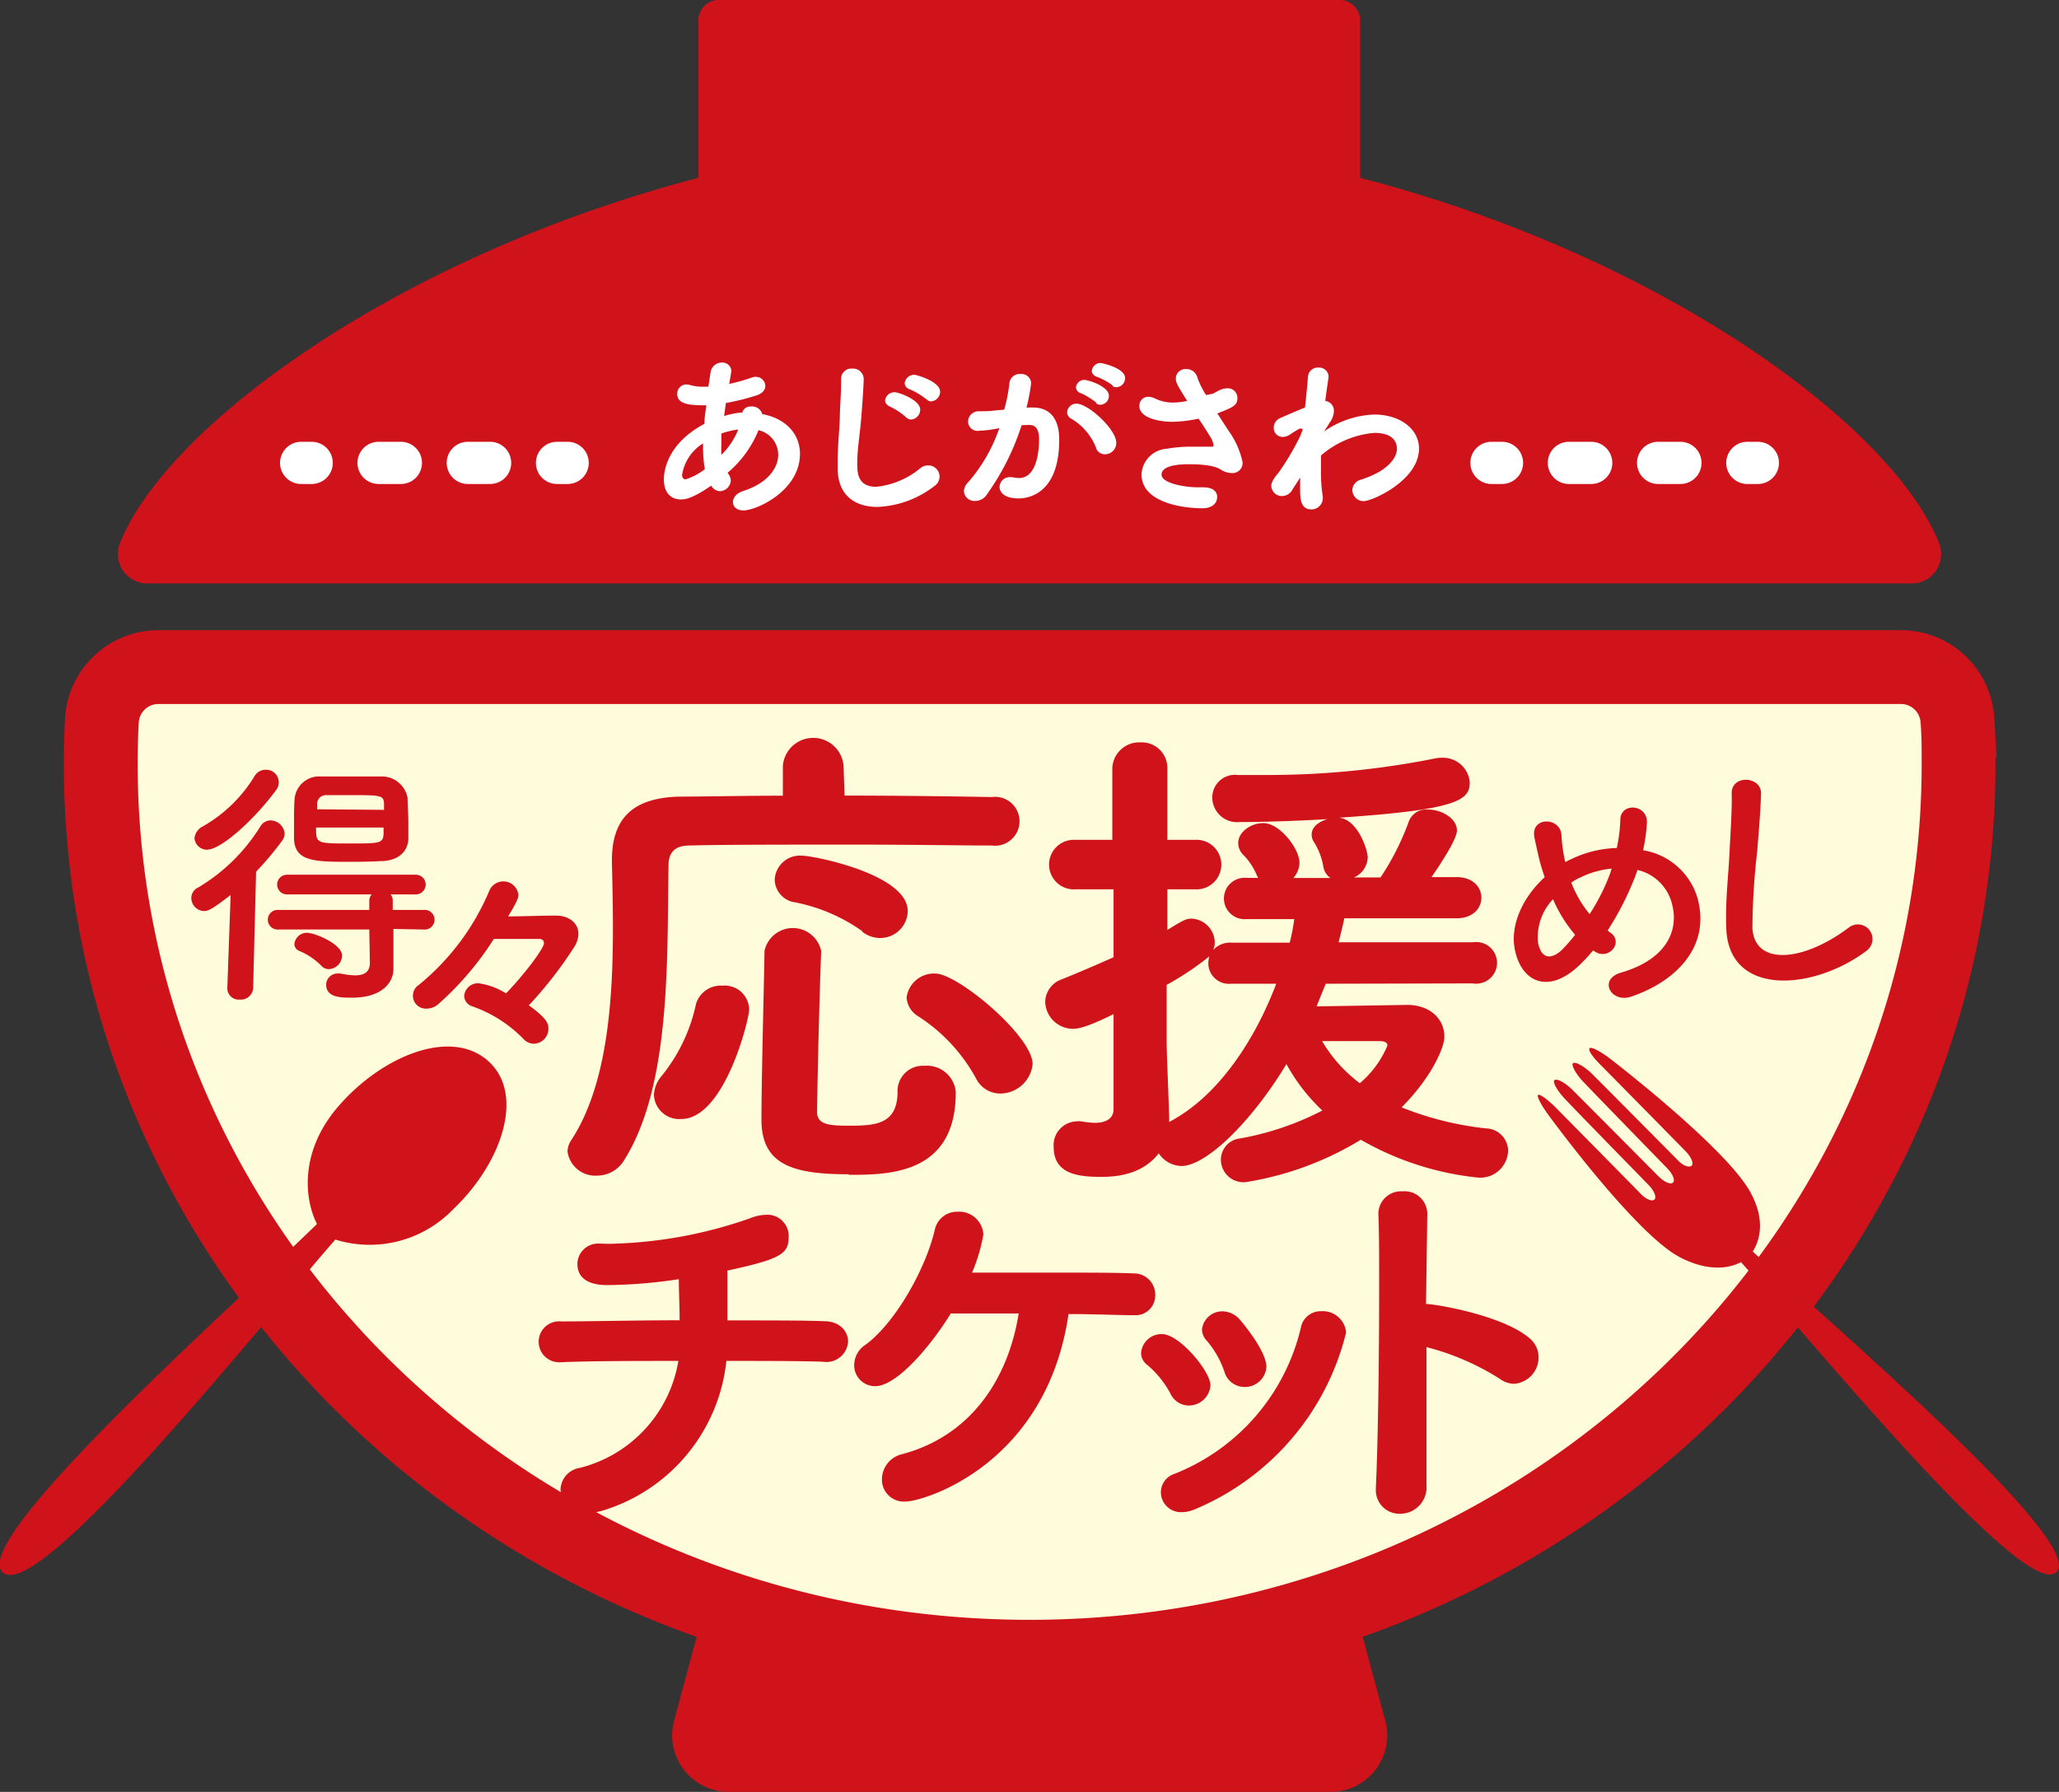 <svg xmlns="http://www.w3.org/2000/svg" viewBox="0 0 181.87 158.29"><rect x="0" y="0" width="181.87" height="158.29" fill="#333333" stroke="none"/><defs><style>.cls-1{fill:#d0121b;}.cls-2{fill:#fffcdb;stroke:#d0121b;stroke-width:6.52px;}.cls-2,.cls-4,.cls-5{stroke-miterlimit:10;}.cls-3{fill:#fff;}.cls-4,.cls-5{fill:none;stroke:#fff;stroke-linecap:round;stroke-width:3.73px;}.cls-5{stroke-dasharray:1.97 5.91;}</style></defs><g id="レイヤー_2" data-name="レイヤー 2"><g id="レイヤー_1-2" data-name="レイヤー 1"><path class="cls-1" d="M117.44,158.29h-53a5,5,0,0,1-4.94-6.13l3.45-12.82h56l3.45,12.82A5,5,0,0,1,117.44,158.29Z"/><path class="cls-2" d="M14.09,58.93A5,5,0,0,0,9,63.64c-.07,1.27-.1,2.54-.1,3.83,0,43.56,36.73,78.88,82.05,78.88S173,111,173,67.47c0-1.29,0-2.56-.1-3.83a5,5,0,0,0-5.1-4.71Z"/><path class="cls-1" d="M72.65,120.29c-1.92-.07-5-.07-8.49-.07a15.53,15.53,0,0,1-10.7,13.15,5.3,5.3,0,0,1-1.52.28,2.21,2.21,0,0,1-2.43-2.06,2,2,0,0,1,1.7-1.92,11.72,11.72,0,0,0,8.71-9.45c-3.77,0-7.51,0-10.27.11h-.07a1.81,1.81,0,1,1,0-3.6c2.58,0,6.54-.1,10.45-.1,0-1.26-.07-2.62-.07-3.63a44.15,44.15,0,0,1-6.28.52c-.54,0-2.68,0-2.68-1.88a1.83,1.83,0,0,1,2-1.78h.25a9,9,0,0,0,1.06,0,39.57,39.57,0,0,0,11.94-2.24,4,4,0,0,1,1.41-.31,1.88,1.88,0,0,1,2,2c0,1.47-.76,1.92-5.41,2.93v1.19c0,1,0,2.13,0,3.21,3.66,0,6.89,0,8.52.07,1.42,0,2.14.9,2.14,1.81a1.92,1.92,0,0,1-2.17,1.78Z"/><path class="cls-1" d="M80,132.64a1.94,1.94,0,0,1-2.1-2,2.3,2.3,0,0,1,1.81-2.19c6-1.61,9.33-6.56,10.27-12.42-2.21,0-4.39,0-6,0-1.74,2.83-4.75,6.42-6.68,6.42a1.84,1.84,0,0,1-1.85-1.88,2.16,2.16,0,0,1,1-1.78c2.58-1.88,5.3-6.63,6.13-10.19a2,2,0,0,1,2-1.56,2.14,2.14,0,0,1,2.28,2,15,15,0,0,1-1,3.38c2.14,0,5,0,7.62,0s5.15,0,6.64.07a1.87,1.87,0,0,1,1.92,1.92,1.74,1.74,0,0,1-1.89,1.77h-.11c-1.27,0-3.33-.1-5.66-.1C92.43,129.43,81.55,132.64,80,132.64Z"/><path class="cls-1" d="M105,124.16a1.81,1.81,0,0,1-1.63-1.08,8.65,8.65,0,0,0-2-2.48,1.35,1.35,0,0,1-.58-1.08,1.81,1.81,0,0,1,1.85-1.67c1.53,0,4.28,3.28,4.28,4.53A1.92,1.92,0,0,1,105,124.16Zm-.61,9.42a1.77,1.77,0,0,1-1.85-1.74,1.71,1.71,0,0,1,1.19-1.64,18.44,18.44,0,0,0,11.18-12.94,1.77,1.77,0,0,1,1.81-1.43,2.06,2.06,0,0,1,2.18,1.88,22.82,22.82,0,0,1-13.39,15.63A2.94,2.94,0,0,1,104.34,133.58Zm5.51-11.06a1.84,1.84,0,0,1-1.74-1.32,8.34,8.34,0,0,0-1.56-2.76,1.47,1.47,0,0,1-.43-1,1.8,1.8,0,0,1,1.85-1.6,2.09,2.09,0,0,1,1.52.76c.65.77,2.32,2.9,2.32,4.15A1.9,1.9,0,0,1,109.85,122.52Z"/><path class="cls-1" d="M126,131.21a2.33,2.33,0,0,1-2.32,2.51,2.08,2.08,0,0,1-2.15-2.2v-.14c.19-3.9.29-11.61.29-17.65,0-2.65,0-5-.07-6.49a2,2,0,0,1,2.14-2,2,2,0,0,1,2.18,2v.07l-.11,7.88c.84,0,6.75,1,9.11,3a2.17,2.17,0,0,1,.83,1.71,2.33,2.33,0,0,1-2.17,2.34,2.19,2.19,0,0,1-1.27-.45A22.48,22.48,0,0,0,126,119C126,123.71,126,128.45,126,131.21Z"/><path class="cls-1" d="M20.37,79.06c-1.62,1.26-2,1.42-2.33,1.42a1.16,1.16,0,0,1-1.14-1.14,1,1,0,0,1,.57-.92A16.21,16.21,0,0,0,23,73a1.05,1.05,0,0,1,.88-.53,1.27,1.27,0,0,1,1.26,1.16,1.08,1.08,0,0,1-.21.62A26.55,26.55,0,0,1,22.62,77l-.26,10.3a1.09,1.09,0,0,1-1.18,1,1,1,0,0,1-1.1-1v0Zm-2-4a1.11,1.11,0,0,1-1.19-1A1.3,1.3,0,0,1,17.92,73a12.72,12.72,0,0,0,4.56-4.43,1.12,1.12,0,0,1,.95-.57,1.11,1.11,0,0,1,.95,1.8C22.46,72.42,19.51,75.05,18.33,75.05Zm16.38,7v1.78l0,1.78v0c0,1.16-1,2.51-3.64,2.51-1,0-2.3,0-2.3-1.16A1,1,0,0,1,29.87,86a1,1,0,0,1,.23,0,6.49,6.49,0,0,0,1.26.16c.76,0,1.31-.25,1.31-1.12v0l-.05-2.93h-8a.87.87,0,1,1,0-1.73h8l0-.82a.83.83,0,0,1,.21-.55H25.35a.87.87,0,1,1,0-1.74H36.73a.87.87,0,1,1,0,1.74H34.5a.8.8,0,0,1,.19.52v.85h2.73a.87.87,0,1,1,0,1.73Zm-1-6c-.78.05-1.78.07-2.78.07-3.11,0-4.91,0-5-2,0-.39,0-.85,0-1.33,0-.75,0-1.55.05-2.21a2.18,2.18,0,0,1,2.32-2c.81,0,1.76,0,2.73,0s1.9,0,2.66,0A2.31,2.31,0,0,1,36,70.48c0,.64.07,1.42.07,2.15,0,.52,0,1.05,0,1.5C36,75.32,35.11,76,33.76,76.07Zm-5.37,9.25a5.82,5.82,0,0,0-2-1.33A.68.68,0,0,1,26,83.4a1.11,1.11,0,0,1,1.12-1c.69,0,3.09,1,3.09,2A1.21,1.21,0,0,1,29,85.61.87.87,0,0,1,28.39,85.32Zm5.54-13.77c0-.13,0-.27,0-.41,0-.87-.14-.89-2.87-.89-.81,0-1.64,0-2.18,0a.79.79,0,0,0-.86.87c0,.11,0,.25,0,.38Zm-6,1.56c0,1.39,0,1.41,2.89,1.41,2.69,0,3,0,3.07-.8,0-.18,0-.41,0-.61Z"/><path class="cls-1" d="M48.44,90.88a1.32,1.32,0,0,1-1.28,1.32,1.27,1.27,0,0,1-.95-.45,11.75,11.75,0,0,0-4.51-2.86A1,1,0,0,1,41,88a1.22,1.22,0,0,1,1.28-1.14,6.23,6.23,0,0,1,2.42.89c1.73-1.8,3.35-4,3.35-4.43,0-.2-.12-.38-.43-.38-1,0-2.4,0-4,0a26.93,26.93,0,0,1-4.87,5.73,1.6,1.6,0,0,1-1.09.43A1.14,1.14,0,0,1,37,87a21.47,21.47,0,0,0,6.22-8.31,1.34,1.34,0,0,1,2.57.35c0,.18,0,.43-.91,1.91,1.29,0,3-.07,4.21-.07s2,.69,2,1.6a2.24,2.24,0,0,1-.38,1.19,35.64,35.64,0,0,1-4,5.14C48.37,90,48.44,90.45,48.44,90.88Z"/><path class="cls-1" d="M74.6,70.28c5.27,0,10.35.08,13,.13a2.16,2.16,0,1,1,0,4.28h-.1c-2.43,0-7.11-.08-11.93-.08-5.9,0-12,0-14.68.08-1.35,0-1.84.7-1.84,1.73-.14,7.93.27,19.36-3.88,26a2.79,2.79,0,0,1-2.43,1.43,2.47,2.47,0,0,1-2.61-2.12,1.81,1.81,0,0,1,.32-1c3.19-4.85,3.69-12.3,3.69-18.79,0-2-.05-4-.09-5.76V76c0-3.72,1.85-5.54,6-5.63,2.25,0,5.54-.08,9.1-.08V67.64a2.69,2.69,0,0,1,5.36,0ZM57.76,96.73A2.77,2.77,0,0,1,58.48,95a15.07,15.07,0,0,0,3-6.32,2.28,2.28,0,0,1,2.35-1.61,2.15,2.15,0,0,1,2.34,2.13c0,.82-2.16,9.65-6,9.65A2.24,2.24,0,0,1,57.76,96.73Zm17.2,7c-4.82,0-7.7-.78-7.7-4.8,0-3.64.18-10,.27-14.94a2.56,2.56,0,0,1,5,0v.09c-.18,4.93-.31,10.56-.36,14.15,0,1.13,1.13,1.21,2.79,1.21,2.3,0,4.32-.08,4.32-3a2.23,2.23,0,0,1,2.39-2.29,2.55,2.55,0,0,1,2.75,2.29C84.46,103.74,78.52,103.78,75,103.78Zm1.21-21.47a15.41,15.41,0,0,0-5.94-2.55,2.07,2.07,0,0,1-1.8-2,2.23,2.23,0,0,1,2.43-2.12c1,0,9.32,1.64,9.32,4.89a2.43,2.43,0,0,1-2.39,2.38A2.55,2.55,0,0,1,76.17,82.31ZM88.33,96.6a2.39,2.39,0,0,1-2.12-1.34,15.16,15.16,0,0,0-5.13-5.5,2.09,2.09,0,0,1-1-1.65A2.44,2.44,0,0,1,82.61,86c2,0,8.6,5.54,8.6,8A2.89,2.89,0,0,1,88.33,96.6Z"/><path class="cls-1" d="M117.1,86.9l-.81,2,8-.13c2,0,3.29,1.21,3.29,2.82,0,1-1.22,3.68-3.78,6.23a28,28,0,0,0,7.47,1.86,2,2,0,0,1,1.94,2,2.46,2.46,0,0,1-2.7,2.34,26.07,26.07,0,0,1-10.31-3.34A27.86,27.86,0,0,1,110,104.43a2,2,0,0,1-2.16-2,1.89,1.89,0,0,1,1.67-1.86,25.31,25.31,0,0,0,7.29-2.47A16.48,16.48,0,0,1,113.63,94c-3.06,5.06-7.07,9-9.28,9a2.46,2.46,0,0,1-2-1.12c-1,1.3-2.61,2.08-5,2.08-1.9,0-4.28-.13-4.28-2.64a2.1,2.1,0,0,1,2-2.26,1.54,1.54,0,0,1,.45,0,8.31,8.31,0,0,0,1.17.13c.81,0,1.67-.26,1.67-1.21v-8.4c-2.48,1.25-3.29,1.3-3.52,1.3a2.46,2.46,0,0,1-2.52-2.38,2.18,2.18,0,0,1,1.49-2c1.71-.69,3.2-1.34,4.55-1.94v-6H95a2.19,2.19,0,1,1,0-4.37l3.25,0,0-6.23a2.37,2.37,0,0,1,2.48-2.38,2.26,2.26,0,0,1,2.38,2.34l0,6.27,2.43,0a2.19,2.19,0,1,1,0,4.37h-2.43v3.59c1.39-.86,1.67-1,2.12-1a2.14,2.14,0,0,1,2.07,2.12,1.73,1.73,0,0,1-.14.65,2,2,0,0,1,1.58-.65h5.18a16.94,16.94,0,0,0,.4-2.08h-4.19a1.83,1.83,0,1,1,0-3.64h1l-.09-.17a5.58,5.58,0,0,0-1.26-1.9,1.5,1.5,0,0,1-.41-1c0-1,1.13-1.77,2.21-1.77,1.49,0,3.2,2.29,3.2,3.5a2.07,2.07,0,0,1-.54,1.35h3.28a1.49,1.49,0,0,1-.63-1,5.89,5.89,0,0,0-.85-2.21,1.13,1.13,0,0,1-.18-.65c0-.65.63-1.12,1.39-1.34-3.69.22-6.84.26-7.79.26a2.19,2.19,0,0,1-2.38-2.16,2,2,0,0,1,2.25-2h.13c.72,0,1.44,0,2.21,0a75.32,75.32,0,0,0,15.13-1.47,2.28,2.28,0,0,1,.58-.05,2.36,2.36,0,0,1,2.44,2.17c0,1.56-1,2.42-11.53,3.12,1.71.21,2.52,2.94,2.52,3.5a2,2,0,0,1-1.22,1.78h2.35a23,23,0,0,0,2.52-5,1.64,1.64,0,0,1,1.66-1c1.22,0,2.57.78,2.57,1.86,0,.78-1.58,3.16-2.25,4.11h2.21c1.48,0,2.2.91,2.2,1.82s-.72,1.82-2.2,1.82h-9.91c-.14.69-.32,1.39-.5,2.12l11.85,0a1.84,1.84,0,1,1,0,3.63ZM103.27,99.11c4.33-2.25,7.57-7.23,9.46-12.21l-4,0a1.82,1.82,0,0,1-2-1.81,2.57,2.57,0,0,1,.09-.61A25.69,25.69,0,0,1,103.05,87v5.24c0,.69.18,4.93.22,6.45Zm19.28-6.75c0-.26-.23-.39-.68-.39-.67,0-3,0-5.09,0a12.71,12.71,0,0,0,3.33,3.72A8.77,8.77,0,0,0,122.55,92.36Z"/><path class="cls-1" d="M139.77,85c-2.8,2.9-5.3,1.89-5.94-1-.5-2.2.64-4.71,2.61-6.51-.16-.48-.33-1-.45-1.48s-.35-1.51-.45-2c-.4-1.89,2.28-1.87,2.38-.25a14.64,14.64,0,0,0,.23,1.89,4.7,4.7,0,0,0,.12.51,2.76,2.76,0,0,1,.48-.25,9.85,9.85,0,0,1,4.06-1,13.57,13.57,0,0,0,.31-2.47c0-1.6,2.44-1.41,2.35.25a15.46,15.46,0,0,1-.34,2.42,6,6,0,0,1,4.78,4.13c1.23,4.23-1.69,7.38-5.8,8.79-1.8.64-3-1.53-.9-2.12,4.13-1.21,5.06-3.84,4.49-6a4.09,4.09,0,0,0-3.06-3.06c-.08.2-.15.43-.24.66A26.35,26.35,0,0,1,142,82.2c.09.07.19.16.3.23a.94.94,0,0,1,.17,1.41,1.17,1.17,0,0,1-1.57.23l-.19-.11A12.11,12.11,0,0,1,139.77,85Zm-2.59-5.57a4.87,4.87,0,0,0-1.33,3.83c.36,1.78,1.47,1.28,2.14.62a16.44,16.44,0,0,0,1.14-1.3A12.37,12.37,0,0,1,137.18,79.44Zm2.3-1.87a4.47,4.47,0,0,0-.69.41,10.14,10.14,0,0,0,1.62,2.78,18,18,0,0,0,1.85-3.7c0-.09.07-.2.1-.32A7.9,7.9,0,0,0,139.48,77.57Z"/><path class="cls-1" d="M152.48,82c-.09-2.4.17-4.34.29-6.76.07-1.48.23-3.72.19-5.14-.05-1.69,2.63-1.55,2.59,0s-.22,3.6-.34,5.13a61.19,61.19,0,0,0-.42,6.72c.14,3.33,4.36,3.1,8.5,0a1.29,1.29,0,1,1,1.63,2C160.29,87.48,152.7,88.14,152.48,82Z"/><path class="cls-1" d="M171.28,48c-4.08-10.35-24.36-25.35-51.14-32.29v-14a1.85,1.85,0,0,0-2-1.72H63.69a1.85,1.85,0,0,0-2,1.72v14C35,22.68,14.67,37.68,10.59,48a2.6,2.6,0,0,0,2.5,3.54H168.78A2.6,2.6,0,0,0,171.28,48Z"/><path class="cls-3" d="M65.56,36.47a.73.73,0,0,1,.77-.56.93.93,0,0,1,1,.67c2.23.42,3.33,1.88,3.33,3.51,0,3.26-3.83,5-5,5-.6,0-.92-.35-.92-.73s.29-.8.94-1c2.1-.67,3.06-2,3.06-3.2A2.24,2.24,0,0,0,67,38a9.63,9.63,0,0,1-2.73,3.76l.12.19a.93.93,0,0,1,.16.51,1,1,0,0,1-.94.93.91.91,0,0,1-.79-.49c-1.63,1.13-2.29,1.22-2.66,1.22-.78,0-1.52-.46-1.52-1.78,0-.3,0-3,3.58-4.9,0-.54.1-1.08.17-1.64H62c-1.34,0-2.18-.2-2.18-1a.81.81,0,0,1,.82-.84,1.63,1.63,0,0,1,.34.06,4,4,0,0,0,1.17.14h.42l.19-1.25a1,1,0,0,1,1-.88.78.78,0,0,1,.84.76s-.13.79-.19,1.12a14.77,14.77,0,0,0,2-.56.79.79,0,0,1,.34-.06.83.83,0,0,1,.85.8c0,.33-.22.66-.79.84a20,20,0,0,1-2.69.67l-.16,1.15a7.13,7.13,0,0,1,1.54-.31Zm-3.46,3v-.3a4,4,0,0,0-1.85,2.77c0,.29.14.4.32.4a5.25,5.25,0,0,0,1.69-.9A10.91,10.91,0,0,1,62.1,39.44Zm1.62-1.14c0,.33,0,.62,0,.92a9.11,9.11,0,0,0,0,.93,6.51,6.51,0,0,0,1.49-2.24A6.8,6.8,0,0,0,63.72,38.3Z"/><path class="cls-3" d="M75.72,41c0,.83.08,2,1.68,2a7.24,7.24,0,0,0,3.89-1.64,1.11,1.11,0,0,1,.7-.25,1,1,0,0,1,1,1,1,1,0,0,1-.41.79,8.77,8.77,0,0,1-5.08,1.88c-1.89,0-3.43-.93-3.51-3.25,0-.26,0-.51,0-.76,0-1.29.13-2.44.19-3.8,0-.86.11-2.12.11-3V33.5a.91.91,0,0,1,1-.94.94.94,0,0,1,1,.88c0,.42-.09,1.94-.22,3.51S75.72,39.65,75.72,41ZM80,36.83a6.13,6.13,0,0,0-1.34-.89c-.34-.14-.48-.36-.48-.57a.83.83,0,0,1,.85-.72c.33,0,2.25.66,2.25,1.54a.88.88,0,0,1-.79.87A.68.68,0,0,1,80,36.83Zm1.78-1.59a5.79,5.79,0,0,0-1.36-.82c-.35-.12-.51-.34-.51-.57a.84.84,0,0,1,.87-.74c.18,0,2.26.58,2.26,1.5a.88.88,0,0,1-.79.85A.61.61,0,0,1,81.81,35.24Z"/><path class="cls-3" d="M90.24,37.56a22.08,22.08,0,0,1-3.1,6.16,1.19,1.19,0,0,1-1,.53.93.93,0,0,1-1-.85,1.18,1.18,0,0,1,.37-.79,14.32,14.32,0,0,0,2.76-4.79,10.22,10.22,0,0,1-1.76.23.84.84,0,0,1-1-.82.92.92,0,0,1,.89-.9c.48,0,1,0,1.56-.08l.74-.06a14.47,14.47,0,0,0,.46-2.34.91.91,0,0,1,1-.81.85.85,0,0,1,.92.81A16.05,16.05,0,0,1,90.67,36L91,36a1.23,1.23,0,0,1,.26,0c1,0,2.3.48,2.3,2.85,0,5-3,5.18-3.59,5.18-1.48,0-1.68-.74-1.68-1a.89.89,0,0,1,.91-.88l.22,0a2.59,2.59,0,0,0,.58.08c1.51,0,1.78-2.18,1.78-3.45,0-.86-.31-1.24-.86-1.24h-.13Zm6.58,2A5.2,5.2,0,0,0,94.65,37a.64.64,0,0,1-.39-.58.81.81,0,0,1,.84-.76c1,0,3.5,2.24,3.5,3.47a1,1,0,0,1-1,1A.83.83,0,0,1,96.82,39.61Zm0-4a6.49,6.49,0,0,0-1.3-.81.59.59,0,0,1-.48-.54.74.74,0,0,1,.78-.65c.22,0,2.13.53,2.13,1.41a.78.78,0,0,1-.71.78A.58.58,0,0,1,96.86,35.66Zm1.43-1.54a5.82,5.82,0,0,0-1.3-.71c-.36-.11-.51-.33-.51-.54a.77.77,0,0,1,.8-.7c.08,0,2.14.43,2.14,1.33a.8.8,0,0,1-.72.8A.58.58,0,0,1,98.29,34.12Z"/><path class="cls-3" d="M107.08,34.79c.22-.08.38-.2.61-.31a1.73,1.73,0,0,1,.71-.18.85.85,0,0,1,.9.87c0,.65-.41.82-1.77,1.35.34.54.69,1.07,1,1.55a7.37,7.37,0,0,1,1.22,2.72.89.89,0,0,1-.93,1,1.87,1.87,0,0,1-1-.31c-.2-.13-.74-.47-2.83-.47-1.11,0-2.39.17-2.39.92s2,1.12,3.25,1.12l.45,0c.71,0,1.21.28,1.21.85s-.45,1-1.31,1c-1.6,0-5.37-.45-5.37-3a2.39,2.39,0,0,1,2.24-2.26,12.11,12.11,0,0,1,2.26-.18c.68,0,1.26,0,1.66,0,.15,0,.2,0,.2-.14a2.05,2.05,0,0,0-.32-.79c-.28-.45-.63-1-1-1.55a11.64,11.64,0,0,1-2.3.28c-1.17,0-2.93-.33-2.93-1.4a.78.78,0,0,1,.8-.81,1.44,1.44,0,0,1,.56.14,3.52,3.52,0,0,0,1.6.37,5.38,5.38,0,0,0,1.26-.15c-.94-1.48-1-1.66-1-2a.85.85,0,0,1,.91-.81,1,1,0,0,1,1,.77,7.69,7.69,0,0,0,.76,1.53Z"/><path class="cls-3" d="M114.17,43.23a1.06,1.06,0,0,1-.93.59.94.94,0,0,1-.95-.89c0-.14,0-.43.67-1.21a23.64,23.64,0,0,0,1.86-3.14,4.9,4.9,0,0,0,.24-.63c0-.05,0-.08-.09-.08a.49.49,0,0,0-.18,0,7.32,7.32,0,0,0-.86.53,1.27,1.27,0,0,1-.64.2.79.79,0,0,1-.78-.83.91.91,0,0,1,.55-.83c.57-.25,1.41-.62,2.21-.94.12-1.09.21-2.06.26-2.69a.87.87,0,0,1,.92-.84.83.83,0,0,1,.9.76s0,.08,0,.12c-.08.53-.19,1.25-.29,2.07a.86.86,0,0,1,.76.9,1.78,1.78,0,0,1-.42,1.07c0,.07-.21.34-.44.72a8.23,8.23,0,0,1,4.44-1.49c2.26,0,3.94,1.27,3.94,3,0,2.83-4.15,4.65-4.89,4.65a1,1,0,0,1-1-1,1,1,0,0,1,.76-.9,8.15,8.15,0,0,0,1.68-.73c1.08-.68,1.5-1.4,1.5-2s-.35-1.4-2-1.4a8.25,8.25,0,0,0-4.71,2c0,.43,0,.85,0,1.27a13.5,13.5,0,0,0,.16,2.34,1.55,1.55,0,0,1,0,.21,1,1,0,0,1-1,.94c-1,0-1-1-1-1.89,0-.28,0-.59,0-.92Z"/><line class="cls-4" x1="131.74" y1="40.89" x2="132.67" y2="40.89"/><line class="cls-5" x1="138.58" y1="40.89" x2="151.38" y2="40.89"/><line class="cls-4" x1="154.34" y1="40.89" x2="155.27" y2="40.89"/><line class="cls-4" x1="26.6" y1="40.89" x2="27.53" y2="40.89"/><line class="cls-5" x1="33.44" y1="40.89" x2="46.25" y2="40.89"/><line class="cls-4" x1="49.2" y1="40.89" x2="50.14" y2="40.89"/><path class="cls-1" d="M154.82,110.56c.62-1,1.14-2.75-.19-5.21-2.11-3.9-12.15-11.64-12.57-11.95s-1.47-1-1.65-.8.42.93.94,1.44,7.56,7.68,7.56,7.68c.49.5.72,1.07.5,1.26s-.79,0-1.27-.55c0,0-7.14-7.21-7.6-7.65-.71-.66-1.39-1-1.59-.87s.21.91.82,1.57c.41.45,7.5,7.73,7.5,7.73.49.5.72,1.06.5,1.26s-.78-.06-1.27-.55c0,0-7.17-7.22-7.61-7.65-.73-.71-1.38-1-1.58-.86s.18.84.82,1.56c.4.46,7.51,7.73,7.51,7.73.48.5.71,1.06.5,1.26s-.73,0-1.2-.48l-.07-.08s-7.15-7.27-7.57-7.68-1.27-1.13-1.44-1,.42,1.1.79,1.61,7.79,10.64,11.69,12.71c2.54,1.34,4.43,1,5.44.45,5.44,6,25,30,27.85,27.4S160.79,116.14,154.82,110.56Z"/><path class="cls-1" d="M29.75,97.89C26.31,102,27,106.2,28,108.12c-6.72,6.61-30.94,28-27.75,30.79s23.2-22.39,29.37-29.41A10.22,10.22,0,0,0,40,106.85c4.32-4.08,6.43-10.23,3.08-13.16S33.57,93.36,29.75,97.89Z"/></g></g></svg>